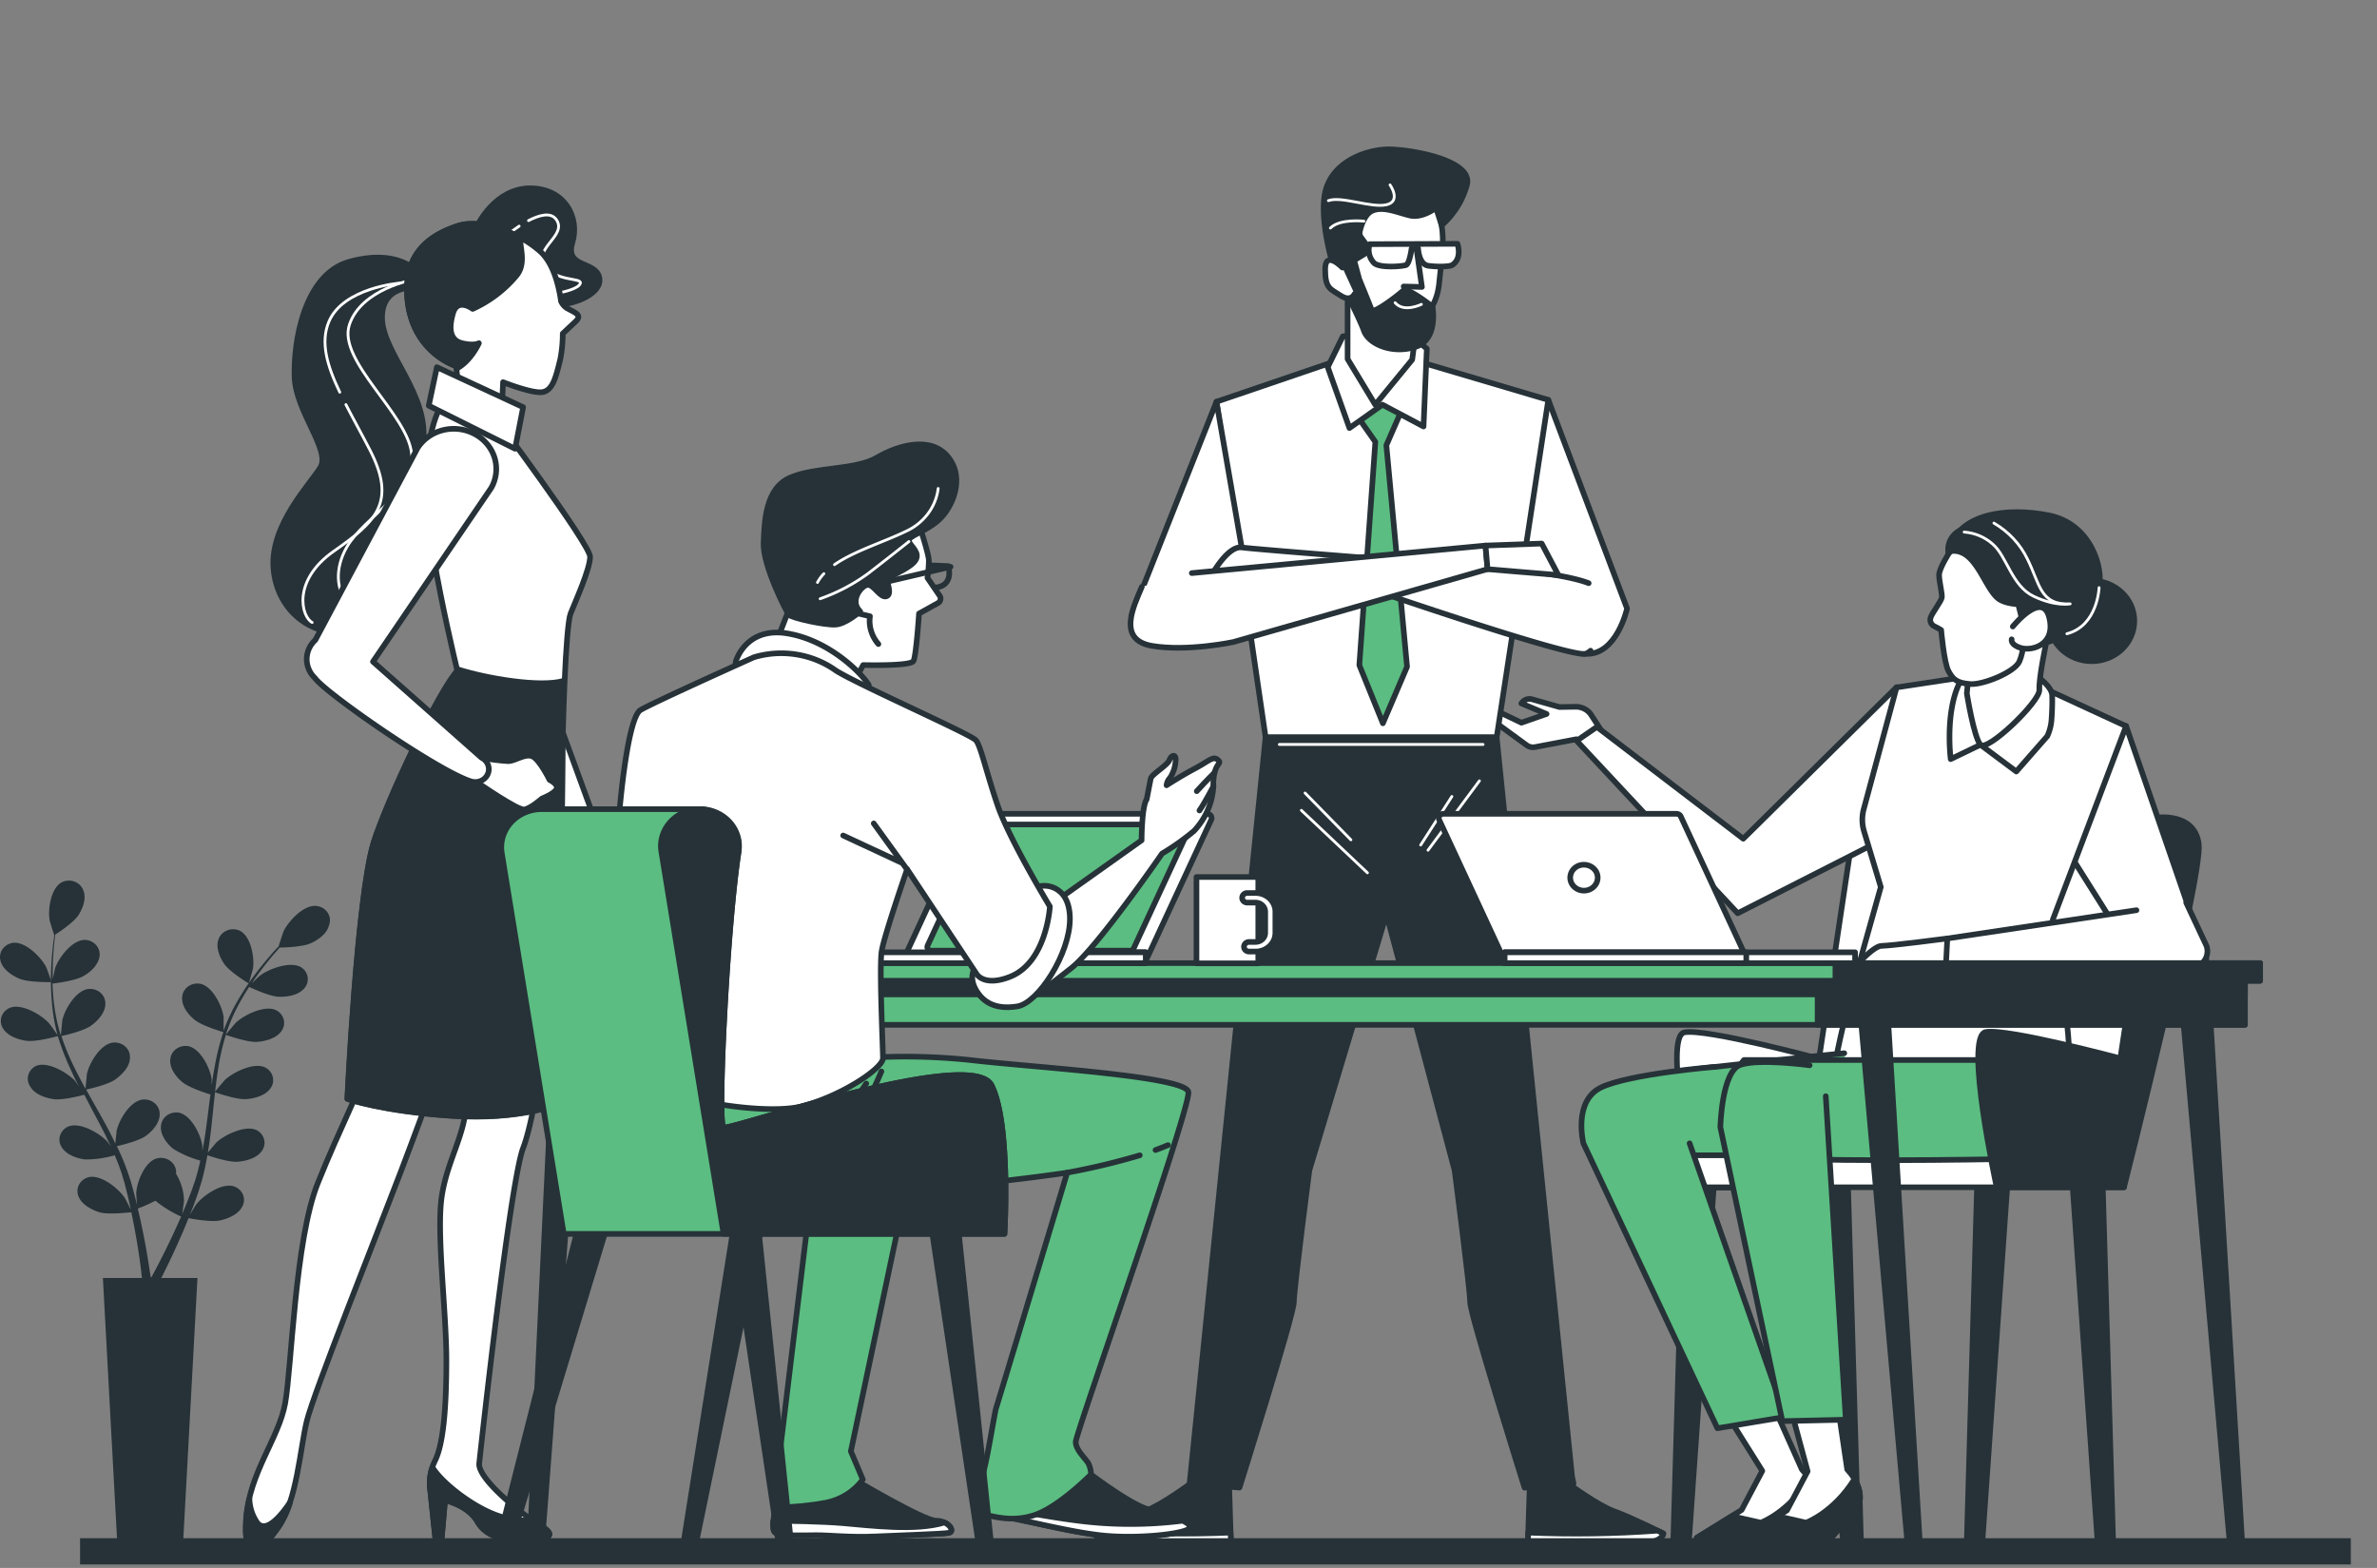 <svg width="423" height="279" fill="none" xmlns="http://www.w3.org/2000/svg"><rect width="100%" height="100%" fill="#808080" stroke="none"/><path d="M357.241 210.531l-4.52 64.509c-.025.328-.18.635-.434.859a1.426 1.426 0 01-1.469.25 1.375 1.375 0 01-.448-.291 1.235 1.235 0 01-.381-.94l1.858-64.387h5.394zM368.805 210.531l4.52 64.509c.023.327.176.634.429.859a1.418 1.418 0 001.916-.041c.128-.124.228-.271.295-.433.066-.161.098-.334.092-.507l-1.877-64.35-5.375-.037zM323.483 210.531l4.521 64.509c.022.327.175.634.428.859a1.42 1.42 0 001.916-.041 1.244 1.244 0 00.388-.94l-1.888-64.35-5.365-.037zM305.015 210.531l-4.52 64.509c-.025.328-.18.635-.435.859a1.424 1.424 0 01-1.469.247 1.397 1.397 0 01-.448-.291 1.305 1.305 0 01-.295-.431 1.24 1.24 0 01-.095-.506l1.887-64.35 5.375-.037z" fill="#263238" stroke="#263238" stroke-linecap="round" stroke-linejoin="round"/><path d="M383.767 145.496s-45.103-1.596-48.918-1.596c-3.815 0-4.699 1.596-4.699 1.596l-6.438 42.891s-20.018-5.398-23.943-4.694c-3.924.704 1.938 27.617 1.938 27.617h22.651l.407-1.614h51.144l13.58-61.13c-.824-2.798-5.722-3.07-5.722-3.07z" fill="#fff" stroke="#263238" stroke-linecap="round" stroke-linejoin="round"/><path d="M366.6 172.325s4.59 28.161-.676 31.447c-.814.507-5.235 2.91-9.368 2.516-3.318-.319-26.764 0-26.764 0s-3.259-5.858-3.914-10.176c-.656-4.318 4.47-22.849 4.47-22.849l36.252-.938z" fill="#fff" stroke="#263238" stroke-linecap="round" stroke-linejoin="round"/><path d="M328.202 187.41s-33.936 3.333-35.536 4.234c-1.599.901-8.941 6.956-7.679 10.889 1.261 3.933-1.918 4.234.993 4.844 2.911.61 44.17.601 44.17.601" fill="#5BBD81"/><path d="M328.202 187.41s-33.936 3.333-35.536 4.234c-1.599.901-8.941 6.956-7.679 10.889 1.261 3.933-1.918 4.234.993 4.844 2.911.61 44.17.601 44.17.601" stroke="#263238" stroke-linecap="round" stroke-linejoin="round"/><path d="M297.335 211.263h80.64v-5.688h-80.64v5.688z" fill="#fff" stroke="#263238" stroke-linecap="round" stroke-linejoin="round"/><path d="M358.93 188.621h-48.58s-2.554 2.722-2.881 8.449c-.328 5.726.327 6.956 4.808 8.448 4.48 1.493 44.279.732 44.279.732" fill="#5BBD81"/><path d="M358.93 188.621h-48.58s-2.554 2.722-2.881 8.449c-.328 5.726.327 6.956 4.808 8.448 4.48 1.493 44.279.732 44.279.732" stroke="#263238" stroke-linecap="round" stroke-linejoin="round"/><path d="M320.652 261.466l-5.087-11.386-8.335 1.492 6.378 10.157-3.676 6.956-7.947 4.91s-.924.863 3.05.572c3.973-.291 12.219 0 12.219 0l5.196-5.773s1.888-2.938-1.798-6.928z" fill="#fff" stroke="#263238" stroke-linecap="round" stroke-linejoin="round"/><path d="M322.877 266.441l.209 7.444h-1.242l-1.659-3.717 2.692-3.727z" fill="#263238" stroke="#263238" stroke-linecap="round" stroke-linejoin="round"/><path d="M317.265 274.205l5.195-5.773s1.342-2.15-.506-5.248c-3.696 5.97-8.614 7.763-8.614 7.763l-5.126-1.164-6.219 3.849s-.924.864 3.05.573c3.974-.291 12.22 0 12.22 0z" fill="#263238" stroke="#263238" stroke-linecap="round" stroke-linejoin="round"/><path d="M300.673 203.444l17.038 48.673-12.09 2.027-23.843-50.691s-1.918-7.566 3.199-9.978c5.116-2.413 20.167-3.633 20.167-3.633" fill="#5BBD81"/><path d="M300.673 203.444l17.038 48.673-12.09 2.027-23.843-50.691s-1.918-7.566 3.199-9.978c5.116-2.413 20.167-3.633 20.167-3.633" stroke="#263238" stroke-linecap="round" stroke-linejoin="round"/><path d="M355.324 211.254s-5.871-26.951-1.937-27.617c3.934-.667 23.942 4.693 23.942 4.693l6.438-42.834s6.795-1.013 7.511 4.694c.715 5.707-13.303 61.064-13.303 61.064h-22.651z" fill="#263238" stroke="#263238" stroke-linecap="round" stroke-linejoin="round"/><path d="M286.189 131.903l-3.03-4.693a3.137 3.137 0 00-1.193-1.073 3.36 3.36 0 00-1.599-.373l-2.851.047-4.878-1.38a1.726 1.726 0 00-.948.01 1.635 1.635 0 00-.781.507l-.179.215 4.491 1.878-4.481 1.558-4.758-2.281a.94.94 0 00-.609-.071.899.899 0 00-.514.315.813.813 0 00.159 1.183l6.656 4.853c.209.153.45.263.707.321.257.058.524.064.783.017l7.362-1.399 2.056 2.122 3.607-1.756z" fill="#fff" stroke="#263238" stroke-linecap="round" stroke-linejoin="round"/><path d="M337.511 122.272l-27.29 26.97-26.049-19.892-3.596 2.469 28.661 30.687 24.847-12.645 3.427-27.589zM378.343 129.163l14.306 41.538-12.339.338-12.269-19.497s6.894-19.666 10.302-22.379z" fill="#fff" stroke="#263238" stroke-linecap="round" stroke-linejoin="round"/><path d="M362.775 122.028l15.568 7.181-13.035 34.442 1.54 9.603-36.5.057 4.352-15.47-2.981-9.913a7.19 7.19 0 01-.059-3.943l5.841-21.666 15.339-2.328 9.935 2.037z" fill="#fff" stroke="#263238" stroke-linecap="round" stroke-linejoin="round"/><path d="M362.03 120.01s3.06 1.953 3.159 3.689c.05 1.024 0 2.817-.099 4.187a8.491 8.491 0 01-.765 3.107l-5.514 6.29-6.378-4.76-5.295 2.554s-.994-7.67 1.321-13.02c2.315-5.351 12.389-3.389 13.571-2.047z" fill="#fff" stroke="#263238" stroke-linecap="round" stroke-linejoin="round"/><path d="M366.411 105.131s-1.252 4.253-1.838 7.069c-.586 2.816-1.768 8.448-1.659 10.561.109 2.112-9.299 11.105-10.481 9.762-1.182-1.342-2.424-9.143-2.424-9.143l1.172-12.616s12.259-12.833 15.23-5.633z" fill="#fff" stroke="#263238" stroke-linecap="round" stroke-linejoin="round"/><path d="M346.75 98.56s-1.679 2.619-1.679 3.755c0 1.136.587 3.36.487 4.008-.099.648-1.768 2.816-1.987 3.549-.109.297-.1.623.026.915.126.292.361.531.66.671.406.196.8.412 1.182.648 0 0 .497 5.782 1.292 7.275.794 1.492 1.48 2.149 3.844 2.337 2.365.188 7.998-2.149 8.783-4.018.784-1.868.894-4.102.993-6.805.099-2.704-1.878-6.571-3.358-10.261-1.48-3.689-7.679-5.716-10.243-2.074z" fill="#fff" stroke="#263238" stroke-linecap="round" stroke-linejoin="round"/><path d="M372.233 117.654c4.186 0 7.58-3.207 7.58-7.163 0-3.956-3.394-7.162-7.58-7.162s-7.58 3.206-7.58 7.162 3.394 7.163 7.58 7.163z" fill="#263238" stroke="#263238" stroke-linecap="round" stroke-linejoin="round"/><path d="M346.71 98.156s3.05-2.487 8.534 2.46c5.484 4.947 3.398 12.1 7.064 13.583 3.666 1.483 10.451-5.933 11.236-9.631.785-3.699-1.57-11.368-8.892-12.851-7.321-1.483-16.292-.47-17.942 6.44z" fill="#263238" stroke="#263238" stroke-linecap="round" stroke-linejoin="round"/><path d="M346.71 98.156a3.672 3.672 0 01.223-1.72c.212-.549.554-1.046.999-1.452a4.122 4.122 0 011.572-.892 4.295 4.295 0 011.826-.15c4.967.253 5.484 7.66 8.097 10.626 2.613 2.966 3.924 2.469 3.924 2.469s-4.441 1.229-7.322-.254c-2.881-1.483-4.272-9.847-9.319-8.627z" fill="#263238" stroke="#263238" stroke-linecap="round" stroke-linejoin="round"/><path d="M354.827 93.078c2.614 1.526 4.689 3.75 5.961 6.393 2.255 4.515 2.255 8.242 7.61 7.979 0 0-2.533.535-6.477-1.333-3.944-1.868-4.789-7.181-7.322-9.312-1.382-1.236-3.17-1.988-5.067-2.131M373.544 104.568s-.228 6.777-5.732 8.204" stroke="#fff" stroke-width=".5" stroke-linecap="round" stroke-linejoin="round"/><path d="M358.185 111.486s5.246-6.486 6.478-1.642c1.231 4.843-2.981 6.026-4.968 5.472-1.987-.553-1.709-1.558-1.709-1.558" fill="#fff"/><path d="M358.185 111.486s5.246-6.486 6.478-1.642c1.231 4.843-2.981 6.026-4.968 5.472-1.987-.553-1.709-1.558-1.709-1.558" stroke="#263238" stroke-linecap="round" stroke-linejoin="round"/><path d="M346.512 166.993s-10.014 1.314-11.683 1.314c-1.669 0-5.842 4.994-5.842 4.994h18.36l-.835-6.308z" fill="#fff" stroke="#263238" stroke-linecap="round" stroke-linejoin="round"/><path d="M389.052 160.628l3.597 7.66a2.876 2.876 0 01-.418 2.711c-.29.389-.674.707-1.119.929-.445.223-.94.342-1.444.35l-43.414.235.278-5.52 33.659-5.032" fill="#fff"/><path d="M389.052 160.628l3.597 7.66a2.876 2.876 0 01-.418 2.711c-.29.389-.674.707-1.119.929-.445.223-.94.342-1.444.35l-43.414.235.278-5.52 33.659-5.032" stroke="#263238" stroke-linecap="round" stroke-linejoin="round"/><path d="M330.944 266.441l.209 7.444h-1.242l-1.659-3.717 2.692-3.727z" fill="#263238" stroke="#263238" stroke-linecap="round" stroke-linejoin="round"/><path d="M328.719 261.466l-1.6-10.833-8.325.507 2.881 10.664-3.676 6.956-7.947 4.91s-.914.863 3.06.572c3.973-.291 12.219 0 12.219 0l5.196-5.773s1.878-3.013-1.808-7.003z" fill="#fff" stroke="#263238" stroke-linecap="round" stroke-linejoin="round"/><path d="M325.331 274.205l5.196-5.773s1.341-2.15-.517-5.248c-3.695 5.97-8.613 7.763-8.613 7.763l-5.116-1.164-6.229 3.849s-.914.864 3.06.573c3.973-.291 12.219 0 12.219 0z" fill="#263238" stroke="#263238" stroke-linecap="round" stroke-linejoin="round"/><path d="M324.904 195.061l3.567 57.562-11.296.254-11.028-52.297s.209-9.959 3.577-11.105c3.368-1.145 12.309.085 12.309.085" fill="#5BBD81"/><path d="M324.904 195.061l3.567 57.562-11.296.254-11.028-52.297s.209-9.959 3.577-11.105c3.368-1.145 12.309.085 12.309.085" stroke="#263238" stroke-linecap="round" stroke-linejoin="round"/><path d="M275.529 71.159l14.018 37.126s-1.848 8.402-7.412 8.054c-5.563-.347-7.043-7.706-8.524-8.758-1.48-1.051-3.705-9.105-3.705-9.105l5.623-27.317z" fill="#fff" stroke="#263238" stroke-linecap="round" stroke-linejoin="round"/><path d="M239.267 63.715l-22.79 7.772 8.743 59.713h41.119l9.19-60.041-24.599-7.275-11.663-.17z" fill="#fff" stroke="#263238" stroke-linecap="round" stroke-linejoin="round"/><path d="M241.463 73.947l3.288 4.684-2.851 39.727 4.192 10.345 4.302-10.064-3.686-39.417 2.961-6.768-4.103-5.097-4.103 6.59z" fill="#5BBD81" stroke="#263238" stroke-linecap="round" stroke-linejoin="round"/><path d="M246.013 72.013l-5.872 4.158-3.864-10.842 2.692-5.491 12.011-.273 2.931 2.488-.586 13.837-7.312-3.877z" fill="#fff" stroke="#263238" stroke-linecap="round" stroke-linejoin="round"/><path d="M252.222 57.022l-.914 6.974-6.577 8.017-4.918-8.13V50.808s8.614 2.037 12.409 6.215z" fill="#fff" stroke="#263238" stroke-linecap="round" stroke-linejoin="round"/><path d="M236.436 42.528c0-6.337 4.887-11.472 10.928-11.472 6.04 0 9.388 5.417 9.388 11.753 0 2.047-.447 5.558-.626 7.425-.308 3.192-1.331 4.544-3.328 7.407-6.547 9.387-11.922-4.384-14.673-9.012a11.792 11.792 0 01-1.689-6.101z" fill="#fff" stroke="#263238" stroke-linecap="round" stroke-linejoin="round"/><path d="M252.113 44.518l.924 6.543-3.249-.085" fill="#fff"/><path d="M252.113 44.518l.924 6.543-3.249-.085" stroke="#263238" stroke-linecap="round" stroke-linejoin="round"/><path d="M259.365 43.382l-15.617.066a3.262 3.262 0 00-.086 1.773c.136.588.433 1.132.86 1.578.994.938 5.037.61 5.683.366.646-.244.993-2.929.993-2.929h1.163s.129 2.816 1.798 3.05c1.669.236 3.845.16 4.262-.121 1.848-1.173.944-3.783.944-3.783z" fill="#fff" stroke="#263238" stroke-linecap="round" stroke-linejoin="round"/><path d="M238.363 49.69s3.517 6.806 4.352 9.162c.834 2.356 4.967 4.196 9.149 2.882 4.183-1.314 3.05-7.163 3.05-7.163s-4.44-3.586-5.265-2.816c-.825.77-5.275 4.196-5.554 3.408-.278-.789-2.215-5.501-2.215-5.501l-.904-3.342 1.858-1.127c.268-.21.442-.51.488-.836a1.257 1.257 0 00-.24-.928l-.874-1.193a1.29 1.29 0 01-.229-1.013c.229-1.023.855-3.145 2.305-3.755 1.987-.78 4.401.356 6.627.882 2.225.526 4.639-1.37 4.639-1.37l.994 3.116c2.202-1.953 3.767-4.461 4.51-7.228 1.113-4.459-10.263-6.29-13.909-6.29-3.646 0-9.428 1.878-11.097 6.816-1.669 4.937 1.332 15.414 2.315 16.296z" fill="#263238" stroke="#263238" stroke-linecap="round" stroke-linejoin="round"/><path d="M247.364 32.897s2.066 2.928-.646 3.538c-2.712.61-7.997-1.586-10.322-.732M242.714 39.355s-4.252-.488-5.961 1.22M252.947 54.159s-3.129 1.54-4.679-.291" stroke="#fff" stroke-width=".5" stroke-linecap="round" stroke-linejoin="round"/><path d="M238.89 47.616s-3.07-3.192-3.07.29c0 3.483.924 3.483 2.762 4.694 1.838 1.211 2.463-.29 2.463-.29" fill="#fff"/><path d="M238.89 47.616s-3.07-3.192-3.07.29c0 3.483.924 3.483 2.762 4.694 1.838 1.211 2.463-.29 2.463-.29" stroke="#263238" stroke-linecap="round" stroke-linejoin="round"/><path d="M279.88 264.001h.139l-.268-1.277-13.412-131.515h-41.12l-13.521 132.783h.149l8.723.704s9.676-30.697 9.676-32.987c0-2.291 2.762-23.468 2.762-23.468l13.72-45.575 12.13 45.575s2.762 21.224 2.762 23.468c0 2.243 9.686 33.005 9.686 33.005l8.206-.666h.368v-.047z" fill="#263238" stroke="#263238" stroke-linecap="round" stroke-linejoin="round"/><path d="M263.269 138.944l-9.149 12.344M258.371 141.723l-5.553 8.645M232.243 141.112l8.157 8.327M231.587 144.191l11.753 11.115M227.664 132.467h36.261" stroke="#fff" stroke-width=".5" stroke-linecap="round" stroke-linejoin="round"/><path d="M211.847 263.991s-5.235 3.896-8.255 4.966c-3.02 1.07-8.663 3.915-8.663 3.915s0 1.783 4.897 1.783h19.224l-.328-10.664h-6.875z" fill="#263238" stroke="#263238" stroke-linecap="round" stroke-linejoin="round"/><path d="M218.98 272.712c-7.676.331-15.367.215-23.029-.347l-.993.507s0 1.783 4.898 1.783h19.223l-.099-1.943z" fill="#fff" stroke="#263238" stroke-linecap="round" stroke-linejoin="round"/><path d="M279.085 263.991s5.246 3.896 8.256 4.966c3.01 1.07 8.673 3.915 8.673 3.915s0 1.783-4.908 1.783h-19.213l.347-10.664h6.845z" fill="#263238" stroke="#263238" stroke-linecap="round" stroke-linejoin="round"/><path d="M271.952 272.712c7.677.331 15.367.215 23.029-.347l.993.507s0 1.783-4.908 1.783h-19.173l.059-1.943zM216.477 71.487l-15.141 38.197h14.525l5.424-10.42-4.808-27.777z" fill="#fff" stroke="#263238" stroke-linecap="round" stroke-linejoin="round"/><path d="M282.711 103.77c-6.06-2.366-25.502-3.539-26.515-3.539-1.014 0-32.616-2.46-35.209-2.816-2.593-.357-5.563 5.257-5.563 5.257l13.71-.357 16.68 3.154s33.778 11.556 36.321 10.861a2.29 2.29 0 00.914-.544" fill="#fff"/><path d="M282.711 103.77c-6.06-2.366-25.502-3.539-26.515-3.539-1.014 0-32.616-2.46-35.209-2.816-2.593-.357-5.563 5.257-5.563 5.257l13.71-.357 16.68 3.154s33.778 11.556 36.321 10.861a2.29 2.29 0 00.914-.544" stroke="#263238" stroke-linecap="round" stroke-linejoin="round"/><path d="M212.086 101.977l52.256-4.9.378 4.196-45.223 12.964s-8.146 1.746-14.455.694c-6.308-1.051-3.328-7.003-1.848-10.504" fill="#fff"/><path d="M212.086 101.977l52.256-4.9.378 4.196-45.223 12.964s-8.146 1.746-14.455.694c-6.308-1.051-3.328-7.003-1.848-10.504" stroke="#263238" stroke-linecap="round" stroke-linejoin="round"/><path d="M264.352 97.077l10.004-.357 2.961 5.604-12.597-1.042-.368-4.205z" fill="#fff" stroke="#263238" stroke-linecap="round" stroke-linejoin="round"/><path d="M330.984 179.44l8.534 96.004c.022.143.075.28.156.403s.187.229.313.312a1.17 1.17 0 00.872.167c.256-.06.48-.205.631-.408a.994.994 0 00.194-.7l-5.812-95.749-4.888-.029zM388.337 179.44l8.564 96.323c.021.144.073.282.153.405.08.124.187.23.313.313a1.146 1.146 0 00.875.164 1.09 1.09 0 00.631-.408.986.986 0 00.193-.699l-5.831-96.098h-4.898zM151.653 179.44l-4.46 95.168c-.025.25.046.5.199.704.153.205.378.352.635.413a1.11 1.11 0 00.87-.146 1.04 1.04 0 00.308-.312.977.977 0 00.144-.405l7.222-95.422h-4.918zM98.791 179.44l-4.49 94.812c-.022.25.05.5.205.705a1.132 1.132 0 001.09.424c.149-.026.29-.082.416-.163.124-.082.23-.188.308-.31a.984.984 0 00.147-.403l7.192-95.102-4.868.037z" fill="#263238" stroke="#263238" stroke-linecap="round" stroke-linejoin="round"/><path d="M399.504 174.118H95.612v8.242h303.892v-8.242z" fill="#5BBD81" stroke="#263238" stroke-linecap="round" stroke-linejoin="round"/><path d="M399.504 174.118H95.612v2.825h303.892v-2.825z" fill="#263238" stroke="#263238" stroke-linecap="round" stroke-linejoin="round"/><path d="M399.493 174.118h-76.039v8.242h76.039v-8.242z" fill="#263238" stroke="#263238" stroke-linecap="round" stroke-linejoin="round"/><path d="M402.206 171.377H92.9v3.145h309.306v-3.145z" fill="#5BBD81" stroke="#263238" stroke-linecap="round" stroke-linejoin="round"/><path d="M402.196 171.377h-75.573v3.145h75.573v-3.145z" fill="#263238" stroke="#263238" stroke-linecap="round" stroke-linejoin="round"/><path d="M161.797 171.095h41.507a.849.849 0 00.446-.123.779.779 0 00.299-.337l11.494-24.763a.723.723 0 00-.068-.721.793.793 0 00-.293-.251.846.846 0 00-.384-.089h-41.507a.85.85 0 00-.438.122.779.779 0 00-.297.329l-11.455 24.763a.724.724 0 00.049.709.79.79 0 00.276.256.84.84 0 00.371.105z" fill="#fff" stroke="#263238" stroke-linecap="round" stroke-linejoin="round"/><path d="M165.691 169.161h35.417a.713.713 0 00.373-.104.662.662 0 00.253-.28l9.806-21.131a.616.616 0 00-.033-.636.669.669 0 00-.255-.225.718.718 0 00-.338-.078h-35.417a.713.713 0 00-.381.106.662.662 0 00-.255.288l-9.786 21.15a.623.623 0 00.049.612.682.682 0 00.567.298z" fill="#5BBD81" stroke="#263238" stroke-linecap="round" stroke-linejoin="round"/><path d="M203.88 169.453h-62.36v1.924h62.36v-1.924z" fill="#fff" stroke="#263238" stroke-linecap="round" stroke-linejoin="round"/><path d="M203.89 169.453h-30.231v1.924h30.231v-1.924zM223.918 156.057H212.92v15.358h10.998v-15.358z" fill="#fff" stroke="#263238" stroke-linecap="round" stroke-linejoin="round"/><path d="M223.432 169.321h-1.153a.932.932 0 01-.639-.25.828.828 0 01-.265-.604c0-.227.095-.444.265-.604.17-.16.399-.25.639-.25h1.153c.455-.003.89-.175 1.212-.479.322-.304.504-.715.506-1.145v-3.755a1.587 1.587 0 00-.506-1.146 1.778 1.778 0 00-1.212-.478h-1.481a.922.922 0 01-.639-.25.824.824 0 01-.196-.931.853.853 0 01.196-.277.908.908 0 01.293-.186.953.953 0 01.346-.065h1.481c.463 0 .921.087 1.349.254a3.57 3.57 0 011.145.722c.327.31.587.677.764 1.082.177.404.268.837.268 1.275v3.755c0 .437-.091.871-.268 1.275a3.327 3.327 0 01-.764 1.081c-.328.31-.717.555-1.145.723a3.713 3.713 0 01-1.349.253zM309.843 171.095h-41.507a.826.826 0 01-.44-.126.773.773 0 01-.295-.334l-11.495-24.763a.736.736 0 01-.062-.367.735.735 0 01.129-.35.789.789 0 01.288-.252.85.85 0 01.381-.092h41.507a.858.858 0 01.443.121c.132.08.237.195.302.33l11.494 24.763a.727.727 0 01.061.37.75.75 0 01-.13.354.837.837 0 01-.676.346z" fill="#fff" stroke="#263238" stroke-linecap="round" stroke-linejoin="round"/><path d="M267.76 171.377h62.36v-1.924h-62.36v1.924z" fill="#fff" stroke="#263238" stroke-linecap="round" stroke-linejoin="round"/><path d="M267.76 171.377h42.997v-1.924H267.76v1.924zM284.033 155.09a2.202 2.202 0 01-.27 2.543 2.45 2.45 0 01-1.173.744 2.58 2.58 0 01-1.413.007 2.463 2.463 0 01-1.18-.734 2.253 2.253 0 01-.554-1.228 2.208 2.208 0 01.258-1.312c.221-.404.564-.738.984-.959a2.602 2.602 0 011.879-.184 2.45 2.45 0 011.469 1.123zM89.94 82.198L93 110.764l13.908 38.046-4.759 2.572-16.333-34.826-8.156-29.899s-.686-8.993 2.722-10.326c3.408-1.333 8.196.085 9.557 5.867zM106.947 148.848s3.06 6.111 3.408 7.716c.347 1.605.695 4.881-.646 6.346-1.619 1.765-3.1.403-3.1.403s-4.083-.938-4.083-4.177-.338-7.716-.338-7.716l4.759-2.572z" fill="#fff" stroke="#263238" stroke-linecap="round" stroke-linejoin="round"/><path d="M103.609 158.432l5.733 1.408" stroke="#263238" stroke-linecap="round" stroke-linejoin="round"/><path d="M104.98 154.78l1.63 2.422s-3.795 6.13-1.759 4.525c2.037-1.606 5.842-3.558 5.504-5.163a24.79 24.79 0 00-2.265-4.844" fill="#fff"/><path d="M104.98 154.78l1.63 2.422s-3.795 6.13-1.759 4.525c2.037-1.606 5.842-3.558 5.504-5.163a24.79 24.79 0 00-2.265-4.844" stroke="#263238" stroke-linecap="round" stroke-linejoin="round"/><path d="M73.676 47.869s-3.497-3.567-11.564-1.277-9.935 14.494-9.686 20.587c.248 6.092 6.457 12.963 4.58 16.014-1.878 3.051-8.882 10.166-8.345 17.836.536 7.669 7.262 13.724 16.948 10.927 9.686-2.798 8.067-13.997 6.14-18.09-1.928-4.092 2.156-5.848 3.497-14.747 1.34-8.899-7.262-16.268-7.262-22.623s6.954-5.332 6.954-5.332l-1.262-3.295z" fill="#263238" stroke="#263238" stroke-linecap="round" stroke-linejoin="round"/><path d="M61.556 71.994c1.272 2.478 2.752 5.126 4.222 7.98 4.908 9.462 1.073 12.879-6.388 18.117-7.46 5.238-5.752 11.677-3.834 12.672M71.113 50.376s-10.014.807-12.577 6.843c-1.55 3.67-.358 7.782 1.927 12.57M63.791 108.407c.77.274 1.592.395 2.414.357" stroke="#fff" stroke-width=".5" stroke-linecap="round" stroke-linejoin="round"/><path d="M73.676 49.746s-9.378 1.606-11.504 8.045c-2.126 6.44 10.441 15.959 11.077 22.961.636 7.003-8.315 11.096-11.494 16.531-2.236 3.812-1.987 8.008.367 10.12" stroke="#fff" stroke-width=".5" stroke-linecap="round" stroke-linejoin="round"/><path d="M97.738 179.356s-2.315 18.888-4.64 24.914c-2.324 6.027-7.53 53.385-7.818 56.126-.288 2.742 7.53 9.031 10.72 10.955 3.188 1.925 1.738 2.46-1.74 2.732-3.477.272-7.53-.272-9.268-3.285-1.739-3.014-5.802-3.83-5.802-3.83l-.576 6.571H77.45l-.864-8.214a9 9 0 01.864-5.473c1.45-3.013 1.987-9.312 1.987-17.836 0-8.523-1.738-22.182-.874-28.753.864-6.571 4.351-11.499 4.351-16.972 0-5.473.288-13.687.288-13.687l14.535-3.248z" fill="#fff" stroke="#263238" stroke-linecap="round" stroke-linejoin="round"/><path d="M76.587 265.324a8.595 8.595 0 01.367-4.215c1.799 2.873 6.955 6.769 10.929 8.317a15.232 15.232 0 006.845 1.089c.467.329.904.611 1.271.836 3.19 1.877 1.739 2.459-1.738 2.732-3.477.272-7.53-.273-9.27-3.286-1.738-3.013-5.801-3.83-5.801-3.83l-.576 6.571H77.45l-.864-8.214z" fill="#263238" stroke="#263238" stroke-linecap="round" stroke-linejoin="round"/><path d="M80.928 182.369s-4.967 13.959-9.557 26.003c-4.59 12.044-15.647 39.699-16.81 44.627-1.161 4.928-1.738 13.968-4.966 18.624-3.23 4.656-6.378 6.844-5.802-1.37.576-8.214 5.802-14.241 6.954-20.539 1.152-6.299 1.739-29.016 5.792-39.145 4.053-10.129 8.405-18.343 8.941-21.356.396-2.999.589-6.018.576-9.04l14.873 2.196z" fill="#fff" stroke="#263238" stroke-linecap="round" stroke-linejoin="round"/><path d="M44.388 266.732a7.823 7.823 0 001.47 4.337c1.67 1.765 4.362-1.661 5.762-3.755a17.286 17.286 0 01-1.987 4.3c-3.189 4.646-6.378 6.843-5.801-1.371.095-1.181.281-2.354.556-3.511z" fill="#263238" stroke="#263238" stroke-linecap="round" stroke-linejoin="round"/><path d="M78.643 72.182s-1.738 1.37-2.9 10.683c-1.163 9.312 6.09 38.328 6.09 38.328s-12.459 19.281-15.36 28.866c-2.9 9.584-4.639 45.49-4.639 45.49s6.09 2.197 18.548 3.014c12.458.816 19.124-2.188 19.124-2.188s.576-51.245.576-59.139c0-7.895.587-25.853 1.451-28.04.864-2.187 3.477-7.942 3.477-10.129 0-2.187-17.425-25.514-17.425-25.514l-8.942-1.37z" fill="#fff" stroke="#263238" stroke-linecap="round" stroke-linejoin="round"/><path d="M66.444 150.058c2.285-7.509 11.742-27.486 15.12-30.921 5.137 1.614 14.505 3.21 18.687 2.027-.129 2.817-.198 13.33-.198 16.024 0 7.942-.577 59.14-.577 59.14s-6.666 3.013-19.124 2.187c-12.458-.826-18.548-3.013-18.548-3.013s1.739-35.859 4.64-45.444zM85.071 39.909s3.11-6.402 9.26-6.402c6.149 0 8.881 5.163 7.52 9.678-1.361 4.515 4.093 3.23 4.779 6.14.685 2.91-4.441 4.833-7.173 4.833S85.07 39.908 85.07 39.908z" fill="#263238" stroke="#263238" stroke-linecap="round" stroke-linejoin="round"/><path d="M94.052 39.252c1.828-.94 3.974-1.615 4.968-.15 1.917 2.816-4.044 5.03-2.126 8.054 1.917 3.022 6.606 2.215 6.388 3.22-.219 1.004-3.189 1.605-3.189 1.605M90.923 41.298s.586-.479 1.46-1.06" stroke="#fff" stroke-width=".5" stroke-linecap="round" stroke-linejoin="round"/><path d="M100.838 54.806a2.962 2.962 0 01-.994-1.182c-.496-3.464-1.57-6.872-3.596-8.787-3.066-2.727-6.976-4.454-11.157-4.928a8.293 8.293 0 00-3.685.319c-5.276 1.746-9.806 5.191-8.832 13.499 1.073 9.152 8.613 11.443 8.613 11.443l.536 5.632 7.53 3.304.27-6.101s5.106 2.027 6.953 1.774c1.848-.254 2.424-2.544 3.23-5.848.295-1.508.441-3.038.436-4.572l2.255-2.121c1.282-1.23.02-1.53-1.559-2.432z" fill="#fff" stroke="#263238" stroke-linecap="round" stroke-linejoin="round"/><path d="M72.554 53.727c-.994-8.308 3.556-11.753 8.832-13.5a8.293 8.293 0 013.685-.318c2.85.36 5.594 1.26 8.067 2.647-1.51-.291 1.063 3.905-1.301 6.571-2.07 2.475-4.71 4.472-7.72 5.839 0 0-2.682-2.037-3.496.76-.815 2.798-.537 4.825 1.619 5.342 2.156.516 2.98 0 2.98 0s-1.43 3.2-3.973 4.524v-.46s-7.57-2.243-8.693-11.405z" fill="#263238" stroke="#263238" stroke-linecap="round" stroke-linejoin="round"/><path d="M93.098 72.454l-1.44 7.397-15.36-7.67 1.451-6.843 15.35 7.116zM85.677 134.823c1.591.322 3.205.529 4.829.62 1.261-.075 2.98-1.418 4.252-.845 1.271.572 3.05 4.187 3.05 4.187s1.689.807 1.202 1.661c-.487.854-2.573 1.643-2.573 1.643s-1.987 1.774-3.14 1.952c-1.152.179-8.176-4.693-8.176-4.693l.556-4.525z" fill="#fff" stroke="#263238" stroke-linecap="round" stroke-linejoin="round"/><path d="M86.422 138.334c.233-.264.4-.574.489-.907.09-.333.099-.68.027-1.017a2.242 2.242 0 00-.44-.929 2.413 2.413 0 00-.82-.658l-19.304-17.085 21.022-30.884a6.794 6.794 0 00.635-5.336c-.531-1.789-1.779-3.312-3.478-4.246a7.945 7.945 0 00-5.626-.758c-1.908.448-3.557 1.581-4.595 3.159l-18.22 34.216c-.948.869-1.495 2.055-1.525 3.302a4.606 4.606 0 001.366 3.363l.07.066c1.827 2.666 21.935 16.606 27.816 18.427.457.137.947.142 1.407.015.46-.127.87-.381 1.176-.728zM162.8 91.05s2.494 7.295 2.494 8.712a24.307 24.307 0 01-.249 3.06l2.196 3.22a.89.89 0 01.111.687.94.94 0 01-.419.571l-3.388 1.877s-.496 7.51-.993 8.449c-.497.939-8.941.713-8.941.713l-2.742 4.938-14.207-5.172 3.736-9.66-.775-14.578s8.722-7.285 23.177-2.816z" fill="#fff" stroke="#263238" stroke-linecap="round" stroke-linejoin="round"/><path d="M153.074 108.792s-2.474 2.197-4.331 2.347c-1.858.15-7.898-1.173-8.365-1.755-.467-.582-4.64-8.777-4.491-12.73.149-3.951.318-9.8 4.799-11.696 4.48-1.896 11.613-1.323 15.329-3.51 3.715-2.188 9.597-3.953 12.696-.15 3.1 3.8.775 9.067-1.699 11.264-2.473 2.196-5.573 2.816-5.265 3.755.308.938 2.166 2.046 1.083 3.51-1.083 1.465-4.967 2.817-4.967 3.361 0 .545.934 2.638-.149 2.929-1.083.291-2.176-2.046-3.259-2.046-1.083 0-3.388 2.825-1.381 4.721z" fill="#263238" stroke="#263238" stroke-linecap="round" stroke-linejoin="round"/><path d="M146.607 102.081a7.388 7.388 0 00-1.133 1.558M166.953 86.92a9.374 9.374 0 01-1.807 4.475 10.122 10.122 0 01-3.856 3.11c-3.974 1.943-9.269 3.53-12.786 5.97M161.747 96.364s-3.527 2.816-7.302 5.717a32.772 32.772 0 01-8.494 4.459" stroke="#fff" stroke-width=".5" stroke-linecap="round" stroke-linejoin="round"/><path d="M152.826 109.187l1.987.469a6.131 6.131 0 00.208 2.62 6.37 6.37 0 001.292 2.327" fill="#fff"/><path d="M152.826 109.187l1.987.469a6.131 6.131 0 00.208 2.62 6.37 6.37 0 001.292 2.327M155.131 104.145l14.028-3.285M165.552 100.597l3.199.132s1.103 3.417-2.225 3.811" stroke="#263238" stroke-linecap="round" stroke-linejoin="round"/><path d="M151.405 262.893s12.915 7.707 15.19 7.707c2.275 0 3.408 1.934 2.275 2.15-1.132.216-8.166.422-12.915.638-4.749.216-7.947-.216-10.66-.216-2.712 0-5.901.216-7.262-.422-1.361-.638.914-7.932.914-9.218 0-1.286 10.869-1.502 12.458-.639z" fill="#263238" stroke="#263238" stroke-linecap="round" stroke-linejoin="round"/><path d="M168.056 270.919c-5.017 1.558-13.154.535-18.042.113-3.864-.329-9.934-.404-12.408-.423-.1 1.099 0 1.934.387 2.141 1.361.638 4.54.422 7.262.422 2.723 0 5.892.432 10.66.216 4.769-.216 11.793-.432 12.915-.638.885-.169.467-1.277-.774-1.831z" fill="#fff" stroke="#263238" stroke-linecap="round" stroke-linejoin="round"/><path d="M161.608 209.949l-10.193 48.298 2.126 5.012c-1.525 2.088-3.827 3.556-6.447 4.112-2.914.541-5.873.83-8.842.864 0 0-1.133-5.361-.447-6.008.685-.648.904-3.211.904-3.211l5.891-48.644 17.008-.423z" fill="#5BBD81" stroke="#263238" stroke-linecap="round" stroke-linejoin="round"/><path d="M192.674 261.26s7.948 6.214 11.574 7.284c3.626 1.07 7.481 2.141 7.481 3.211 0 1.07-8.614 2.14-15.191 1.502-6.576-.639-16.561-3.427-18.826-3.427-2.265 0-1.818-5.576-1.818-6.43 0-.854 11.117-7.716 16.78-2.14z" fill="#263238" stroke="#263238" stroke-linecap="round" stroke-linejoin="round"/><path d="M211.768 271.755c0-.385-.507-.77-1.311-1.155a74.025 74.025 0 01-19.552-.131 160.15 160.15 0 01-14.782-2.722c.238 1.154.705 2.084 1.629 2.084 2.265 0 12.249 2.816 18.826 3.426 6.577.61 15.19-.432 15.19-1.502z" fill="#fff" stroke="#263238" stroke-linecap="round" stroke-linejoin="round"/><path d="M153.223 188.302a109.462 109.462 0 0120.406.432c11.564 1.286 37.404 2.816 37.851 5.576.447 2.76-20.048 60.764-20.048 62.256 0 1.493 1.808 3.004 2.265 3.858.288.61.444 1.267.457 1.934 0 0-5.554 5.633-9.865 7.163-4.312 1.53-7.948.094-8.842.094-.894 0-.904-5.783-.219-8.571.686-2.788 1.809-9.857 2.037-10.495.229-.638 12.647-41.886 12.647-41.886s-33.778 5.144-53.955 2.995c-20.178-2.15-22.224-5.135-23.357-9.641-1.132-4.506 1.133-13.499 1.133-13.499l39.49-.216z" fill="#5BBD81" stroke="#263238" stroke-linecap="round" stroke-linejoin="round"/><path d="M150.67 202.186c-.458.626-.97 1.216-1.53 1.764M156.85 190.658a79.235 79.235 0 01-4.501 9.003M154.147 192.808c-2.736 4.265-6.879 7.563-11.793 9.387" stroke="#263238" stroke-linecap="round" stroke-linejoin="round"/><path d="M205.628 204.636c.775-.282 1.52-.573 2.226-.873l-2.226.873z" fill="#fff"/><path d="M205.628 204.636c.775-.282 1.52-.573 2.226-.873" stroke="#263238" stroke-linecap="round" stroke-linejoin="round"/><path d="M189.912 208.663a122.208 122.208 0 0012.915-3.088l-12.915 3.088z" fill="#fff"/><path d="M189.912 208.663a122.208 122.208 0 0012.915-3.088" stroke="#263238" stroke-linecap="round" stroke-linejoin="round"/><path d="M216.13 137.498c.477-1.793 1.271-1.652.636-2.243-.875-.826-1.58.15-4.113 1.492-2.534 1.343-5.057 2.985-5.057 2.985.055-.498.274-.967.626-1.342.64-.99.984-2.125.993-3.285 0-.939-.795-.751-1.113.15-.317.901-3.159 2.534-3.318 3.285-.159.751-.725 3.699-.725 3.699-.904 1.286-.904 7.284-.904 7.284l-18.409 13.067-9.299 10.326s4.083 6.215 6.349 5.36c2.265-.854 3.397-1.717 8.841-6.007 4.61-3.633 16.164-20.389 16.164-20.389a42.869 42.869 0 005.693-4.037c2.048-2.19 3.259-4.967 3.437-7.885a9.33 9.33 0 01.199-2.46zM130.95 117.673s1.748-6.196 9.179-4.957c7.432 1.239 13.114 7.022 14.426 9.087 1.311 2.065-24.042-.826-24.042-.826l.437-3.304z" fill="#fff" stroke="#263238" stroke-linecap="round" stroke-linejoin="round"/><path d="M173.788 171.78s-1.729 1.765 0 4.544c1.182 1.924 3.268 3.398 7.262 2.75 3.735-.619 9.349-9.387 9.349-15.554 0-6.168-4.809-6.572-6.557-5.37-1.749 1.202-10.054 13.63-10.054 13.63z" fill="#fff" stroke="#263238" stroke-linecap="round" stroke-linejoin="round"/><path d="M134.169 116.95s-17.684 7.932-20.178 9.387c-2.493 1.455-4.083 20.136-4.083 23.356 0 3.219 2.494 34.732 3.169 40.064.676 5.332 22.453 9.003 29.715 7.069 7.262-1.934 14.336-6.806 14.336-8.524 0-1.718-.686-16.277-.229-19.065.457-2.788 4.53-14.569 4.53-14.569l12.379 18.662s1.301 2.29 5.901.488c6.577-2.572 7.123-12.513 7.123-12.513s-7.252-11.997-9.299-17.996c-2.046-5.998-2.98-10.504-3.854-11.574-.874-1.07-21.32-10.073-24.946-12.429a16.619 16.619 0 00-6.98-2.847 17.015 17.015 0 00-7.584.491z" fill="#fff" stroke="#263238" stroke-linecap="round" stroke-linejoin="round"/><path d="M161.38 154.668l-5.892-8.148M160.426 153.504l-10.382-4.835" stroke="#263238" stroke-linecap="round" stroke-linejoin="round"/><path d="M129.658 214.962l9.061 60.848c.02.141.072.276.152.397.079.121.184.226.309.306a1.14 1.14 0 00.86.151 1.1 1.1 0 00.631-.404.997.997 0 00.203-.694l-6.388-61.608-4.828 1.004zM103.629 215.441L88.489 275.2a.971.971 0 00.16.813c.085.118.195.217.323.292.129.075.272.124.421.144.259.036.523-.018.743-.153.22-.135.38-.341.45-.58l17.584-57.994-4.541-2.281z" fill="#263238" stroke="#263238" stroke-linecap="round" stroke-linejoin="round"/><path d="M131.129 214.699l-9.637 60.764a.978.978 0 00.225.795c.093.111.209.203.342.269.132.067.277.107.427.119a1.13 1.13 0 00.725-.215c.206-.152.347-.369.397-.611l12.23-59.215-4.709-1.906zM165.244 214.962l9.061 60.848c.02.141.072.276.152.397.079.121.184.225.309.306a1.14 1.14 0 00.86.151c.254-.059.478-.203.631-.404a.997.997 0 00.203-.694l-6.417-61.628-4.799 1.024z" fill="#263238" stroke="#263238" stroke-linecap="round" stroke-linejoin="round"/><path d="M89.294 151.814l11.027 67.748h78.425s1.162-19.526-2.295-26.426c-3.458-6.899-46.147 7.895-47.687 7.51-1.142-.272.547-35.249 2.643-48.917a6.41 6.41 0 00-.217-2.875 6.668 6.668 0 00-1.462-2.53 7.16 7.16 0 00-2.443-1.728 7.529 7.529 0 00-2.981-.611H96.387a7.528 7.528 0 00-3.003.619 7.15 7.15 0 00-2.453 1.751 6.663 6.663 0 00-1.452 2.56 6.413 6.413 0 00-.185 2.899z" fill="#5BBD81" stroke="#263238" stroke-linecap="round" stroke-linejoin="round"/><path d="M176.45 193.136c-3.457-6.899-46.146 7.895-47.686 7.51-1.142-.272.546-35.249 2.643-48.917a6.226 6.226 0 00-.119-2.859 6.464 6.464 0 00-1.394-2.541 6.929 6.929 0 00-2.405-1.74 7.31 7.31 0 00-5.912.028 6.918 6.918 0 00-2.386 1.763 6.442 6.442 0 00-1.366 2.554 6.205 6.205 0 00-.088 2.861l11.027 67.748h49.981s1.163-19.507-2.295-26.407z" fill="#263238" stroke="#263238" stroke-linecap="round" stroke-linejoin="round"/><path d="M216.129 137.499s-1.261 1.192-3.159 3.285l3.159-3.285z" fill="#fff"/><path d="M216.129 137.499s-1.261 1.192-3.159 3.285" stroke="#263238" stroke-linecap="round" stroke-linejoin="round"/><path d="M215.931 139.92s-1.54 2.957-2.484 4.3l2.484-4.3z" fill="#fff"/><path d="M215.931 139.92s-1.54 2.957-2.484 4.3" stroke="#263238" stroke-linecap="round" stroke-linejoin="round"/><path d="M3.498 174.165c1.65.676 5.673.592 5.683.592.01 0-.865-2.488-.944-2.638-.884-1.756-3.686-4.638-5.961-4.347a2.811 2.811 0 00-1.055.389c-.319.198-.59.458-.795.762-.205.304-.34.645-.396 1.002-.057.356-.033.72.07 1.067.378 1.483 1.987 2.591 3.398 3.173z" fill="#263238"/><path d="M56.301 161.202c-2.285-.235-4.967 2.722-5.832 4.496-.069.15-.904 2.666-.864 2.666-.437.46-.894.939-1.38 1.521a60.14 60.14 0 00-2.892 3.567 47.69 47.69 0 00-2.98 4.506 33.432 33.432 0 00-2.563 5.444.17.17 0 010 .066v-2.544c-.268-1.924-1.987-5.491-4.232-5.886a2.87 2.87 0 00-1.123.052 2.768 2.768 0 00-1.005.478 2.598 2.598 0 00-.713.821 2.457 2.457 0 00-.299 1.024c-.139 1.53.994 3.061 2.176 4.018 1.291 1.089 4.868 2.14 5.156 2.225a41.91 41.91 0 00-1.51 5.961 68.537 68.537 0 00-.576 3.52v-1.108c-.258-1.924-1.987-5.491-4.223-5.886a2.871 2.871 0 00-1.13.059 2.79 2.79 0 00-1.008.487 2.608 2.608 0 00-.71.833 2.465 2.465 0 00-.29 1.034c-.13 1.53.993 3.06 2.185 4.027 1.192.967 4.182 1.934 4.967 2.169-.06.46-.129.938-.189 1.361-.268 2.178-.536 4.355-.864 6.477-.12.751-.258 1.483-.397 2.215v-.938c-.269-1.925-1.987-5.492-4.233-5.886a2.867 2.867 0 00-1.13.062c-.367.095-.71.262-1.005.491a2.596 2.596 0 00-.707.834c-.171.322-.269.675-.287 1.035-.13 1.52.994 3.05 2.186 4.017a17.87 17.87 0 004.818 2.094 48.701 48.701 0 01-.536 2.215c-.15.488-.249.939-.428 1.446a59.22 59.22 0 00-.486 1.427c-.348.891-.696 1.821-1.053 2.684-.249.611-.497 1.183-.736 1.756.12-.742.328-2.206.338-2.328a9.588 9.588 0 00-1.42-4.853 2.164 2.164 0 000-.564 2.472 2.472 0 00-.37-1.021 2.628 2.628 0 00-.782-.787 2.793 2.793 0 00-1.055-.413 2.869 2.869 0 00-1.142.034c-2.225.554-3.626 4.234-3.735 6.168 0 .112.08 1.361.14 2.149-.11-.46-.22-.939-.339-1.37a74.138 74.138 0 00-.765-2.817c-.159-.478-.308-.938-.467-1.436-.159-.497-.357-.938-.536-1.464a47.864 47.864 0 00-1.47-3.389c.854-.197 3.894-.939 5.116-1.812 1.222-.873 2.503-2.328 2.494-3.858a2.442 2.442 0 00-.208-1.064 2.573 2.573 0 00-.653-.888 2.734 2.734 0 00-.982-.554 2.841 2.841 0 00-1.138-.122c-2.285.234-4.272 3.67-4.679 5.566 0 .122-.169 1.512-.229 2.281a64.543 64.543 0 00-.993-2.027c-.994-1.934-2.126-3.877-3.209-5.811l-.993-1.783c.308-.066 3.974-.855 5.305-1.878 1.331-1.023 2.503-2.319 2.493-3.858a2.45 2.45 0 00-.21-1.062 2.567 2.567 0 00-.654-.886 2.746 2.746 0 00-.98-.555 2.87 2.87 0 00-1.136-.126c-2.285.235-4.262 3.671-4.68 5.567 0 .15-.228 2.15-.248 2.666a88.002 88.002 0 01-2.056-3.933 43.84 43.84 0 01-2.245-5.473c.139 0 3.973-.845 5.345-1.877 1.212-.883 2.503-2.328 2.483-3.859a2.436 2.436 0 00-.207-1.063 2.555 2.555 0 00-.653-.888 2.75 2.75 0 00-.983-.555 2.86 2.86 0 00-1.137-.122c-2.285.235-4.262 3.67-4.68 5.567 0 .15-.238 2.309-.248 2.703 0-.112-.08-.216-.119-.328a32.052 32.052 0 01-1.162-5.774 43.802 43.802 0 01-.219-3.125c.725-.085 3.974-.498 5.395-1.277 1.42-.779 2.761-2.056 2.98-3.577.052-.357.023-.72-.083-1.066a2.524 2.524 0 00-.536-.943 2.7 2.7 0 00-.894-.655 2.845 2.845 0 00-1.1-.255c-2.305 0-4.67 3.21-5.305 5.05 0 .103-.258 1.155-.417 1.925v-1.362c0-1.642.11-3.144.218-4.468.07-.76.15-1.445.229-2.084.665-.432 3.318-2.196 4.133-3.464.814-1.267 1.45-3.022.854-4.449a2.541 2.541 0 00-.593-.909 2.72 2.72 0 00-.933-.601 2.825 2.825 0 00-1.112-.19c-.38.011-.755.097-1.097.254-2.047.995-2.583 4.872-2.246 6.787 0 .16.805 2.694.835 2.675-.09.611-.179 1.268-.258 1.991-.14 1.333-.279 2.816-.328 4.487a44.356 44.356 0 00.139 5.313c.146 1.983.479 3.949.993 5.876a.17.17 0 010 .066c-.357-.535-1.42-2-1.52-2.103-1.34-1.464-4.848-3.558-6.954-2.703a2.705 2.705 0 00-.91.634c-.253.27-.443.587-.557.931a2.428 2.428 0 00.255 2.077c.785 1.342 2.653 2.009 4.173 2.215 1.708.235 5.305-.751 5.593-.826a44.161 44.161 0 002.175 5.708c.497 1.079.994 2.159 1.58 3.229-.328-.46-.626-.864-.665-.939-1.342-1.464-4.849-3.558-6.955-2.703a2.684 2.684 0 00-.882.677c-.24.282-.414.609-.511.959a2.426 2.426 0 00-.05 1.073c.064.357.207.698.42.999.775 1.342 2.652 2.008 4.163 2.215 1.51.206 4.62-.563 5.434-.789.218.413.427.827.646 1.23.993 1.962 2.096 3.915 3.06 5.858.337.685.645 1.37.993 2.056l-.586-.789c-1.341-1.464-4.848-3.548-6.954-2.703-.347.15-.657.368-.908.639-.252.271-.441.589-.554.933a2.44 2.44 0 00.26 2.079c.784 1.343 2.652 2.009 4.162 2.216a18.562 18.562 0 005.295-.751c.298.713.596 1.426.845 2.121.168.488.357.939.486 1.436.13.498.288.939.428 1.446.238.939.486 1.877.695 2.816.15.629.278 1.239.407 1.878-.337-.686-.993-2.019-1.082-2.122-1.093-1.643-4.223-4.205-6.448-3.67-.366.1-.706.271-.998.503a2.598 2.598 0 00-.695.843 2.443 2.443 0 00-.075 2.089c.556 1.437 2.294 2.366 3.755 2.817 1.62.46 5.186 0 5.633 0 .218 1.004.407 1.99.586 2.919.596 3.22.993 5.933 1.202 7.82 0 .338.08.638.11.938H18.31l2.523 46.533h11.783L35.14 227.4h-6.447l.149-.272a131.295 131.295 0 003.427-7.303c.427-.939.855-2 1.282-3.07.437.085 3.974.761 5.613.404 1.5-.319 3.308-1.117 3.974-2.507a2.446 2.446 0 00.09-2.091 2.558 2.558 0 00-.63-.889 2.747 2.747 0 00-.96-.568c-2.176-.695-5.494 1.643-6.716 3.201-.07.094-.735 1.174-1.143 1.878l.527-1.315a64.97 64.97 0 00.993-2.769l.447-1.436c.17-.479.279-.995.418-1.502.288-1.173.526-2.375.745-3.595.824.281 3.795 1.258 5.325 1.154 1.53-.103 3.447-.629 4.331-1.877.224-.297.38-.635.455-.992a2.43 2.43 0 00-.017-1.08 2.511 2.511 0 00-.484-.979 2.685 2.685 0 00-.868-.704c-1.987-.939-5.702.845-7.153 2.206-.09.094-.993 1.183-1.51 1.793.12-.732.239-1.465.338-2.216.288-2.149.497-4.336.725-6.514.07-.667.15-1.333.219-2 .298.104 3.795 1.333 5.513 1.221 1.52-.104 3.438-.629 4.322-1.878.224-.296.38-.634.455-.991.075-.358.07-.726-.017-1.081a2.518 2.518 0 00-.484-.979 2.687 2.687 0 00-.868-.704c-1.987-.985-5.693.845-7.153 2.206-.11.104-1.44 1.681-1.758 2.094a88.41 88.41 0 01.586-4.356 42.123 42.123 0 011.321-5.726c.14 0 3.775 1.342 5.544 1.229 1.52-.103 3.437-.638 4.321-1.877.226-.296.382-.634.459-.991a2.426 2.426 0 00-.016-1.082 2.505 2.505 0 00-.486-.979 2.68 2.68 0 00-.87-.703c-1.988-.995-5.693.836-7.154 2.206-.109.103-1.54 1.802-1.778 2.122l.09-.329a32.367 32.367 0 012.404-5.426 45.788 45.788 0 011.639-2.722c.655.31 3.656 1.69 5.245 1.746 1.59.056 3.497-.272 4.53-1.455.246-.27.43-.585.54-.925a2.43 2.43 0 00-.261-2.052 2.622 2.622 0 00-.755-.778c-1.918-1.202-5.762.235-7.362 1.446-.09.065-.904.826-1.48 1.389.258-.385.517-.789.775-1.145a73.215 73.215 0 012.801-3.624c.497-.591.994-1.117 1.401-1.605.805 0 4.053-.113 5.474-.742 1.42-.628 2.98-1.764 3.308-3.257a2.431 2.431 0 00-.255-2.219 2.642 2.642 0 00-.856-.811 2.803 2.803 0 00-1.144-.377zm-25.284 57.966a135.849 135.849 0 01-3.556 7.153l-.507.939h-.149c0-.329-.1-.695-.159-1.099a128.914 128.914 0 00-1.4-7.876 97.169 97.169 0 00-.726-3.229 31.028 31.028 0 003.14-1.399 20.012 20.012 0 004.58 2.817c-.408.91-.825 1.83-1.223 2.694z" fill="#263238"/><path d="M44.27 175.001s.735-2.526.755-2.695c.288-1.924-.358-5.782-2.434-6.73a2.862 2.862 0 00-2.195-.012 2.726 2.726 0 00-.915.613 2.553 2.553 0 00-.576.91c-.556 1.436.15 3.201.994 4.422.993 1.464 4.371 3.492 4.371 3.492zM418.339 273.707H14.247v4.675H418.34v-4.675z" fill="#263238"/></svg>
